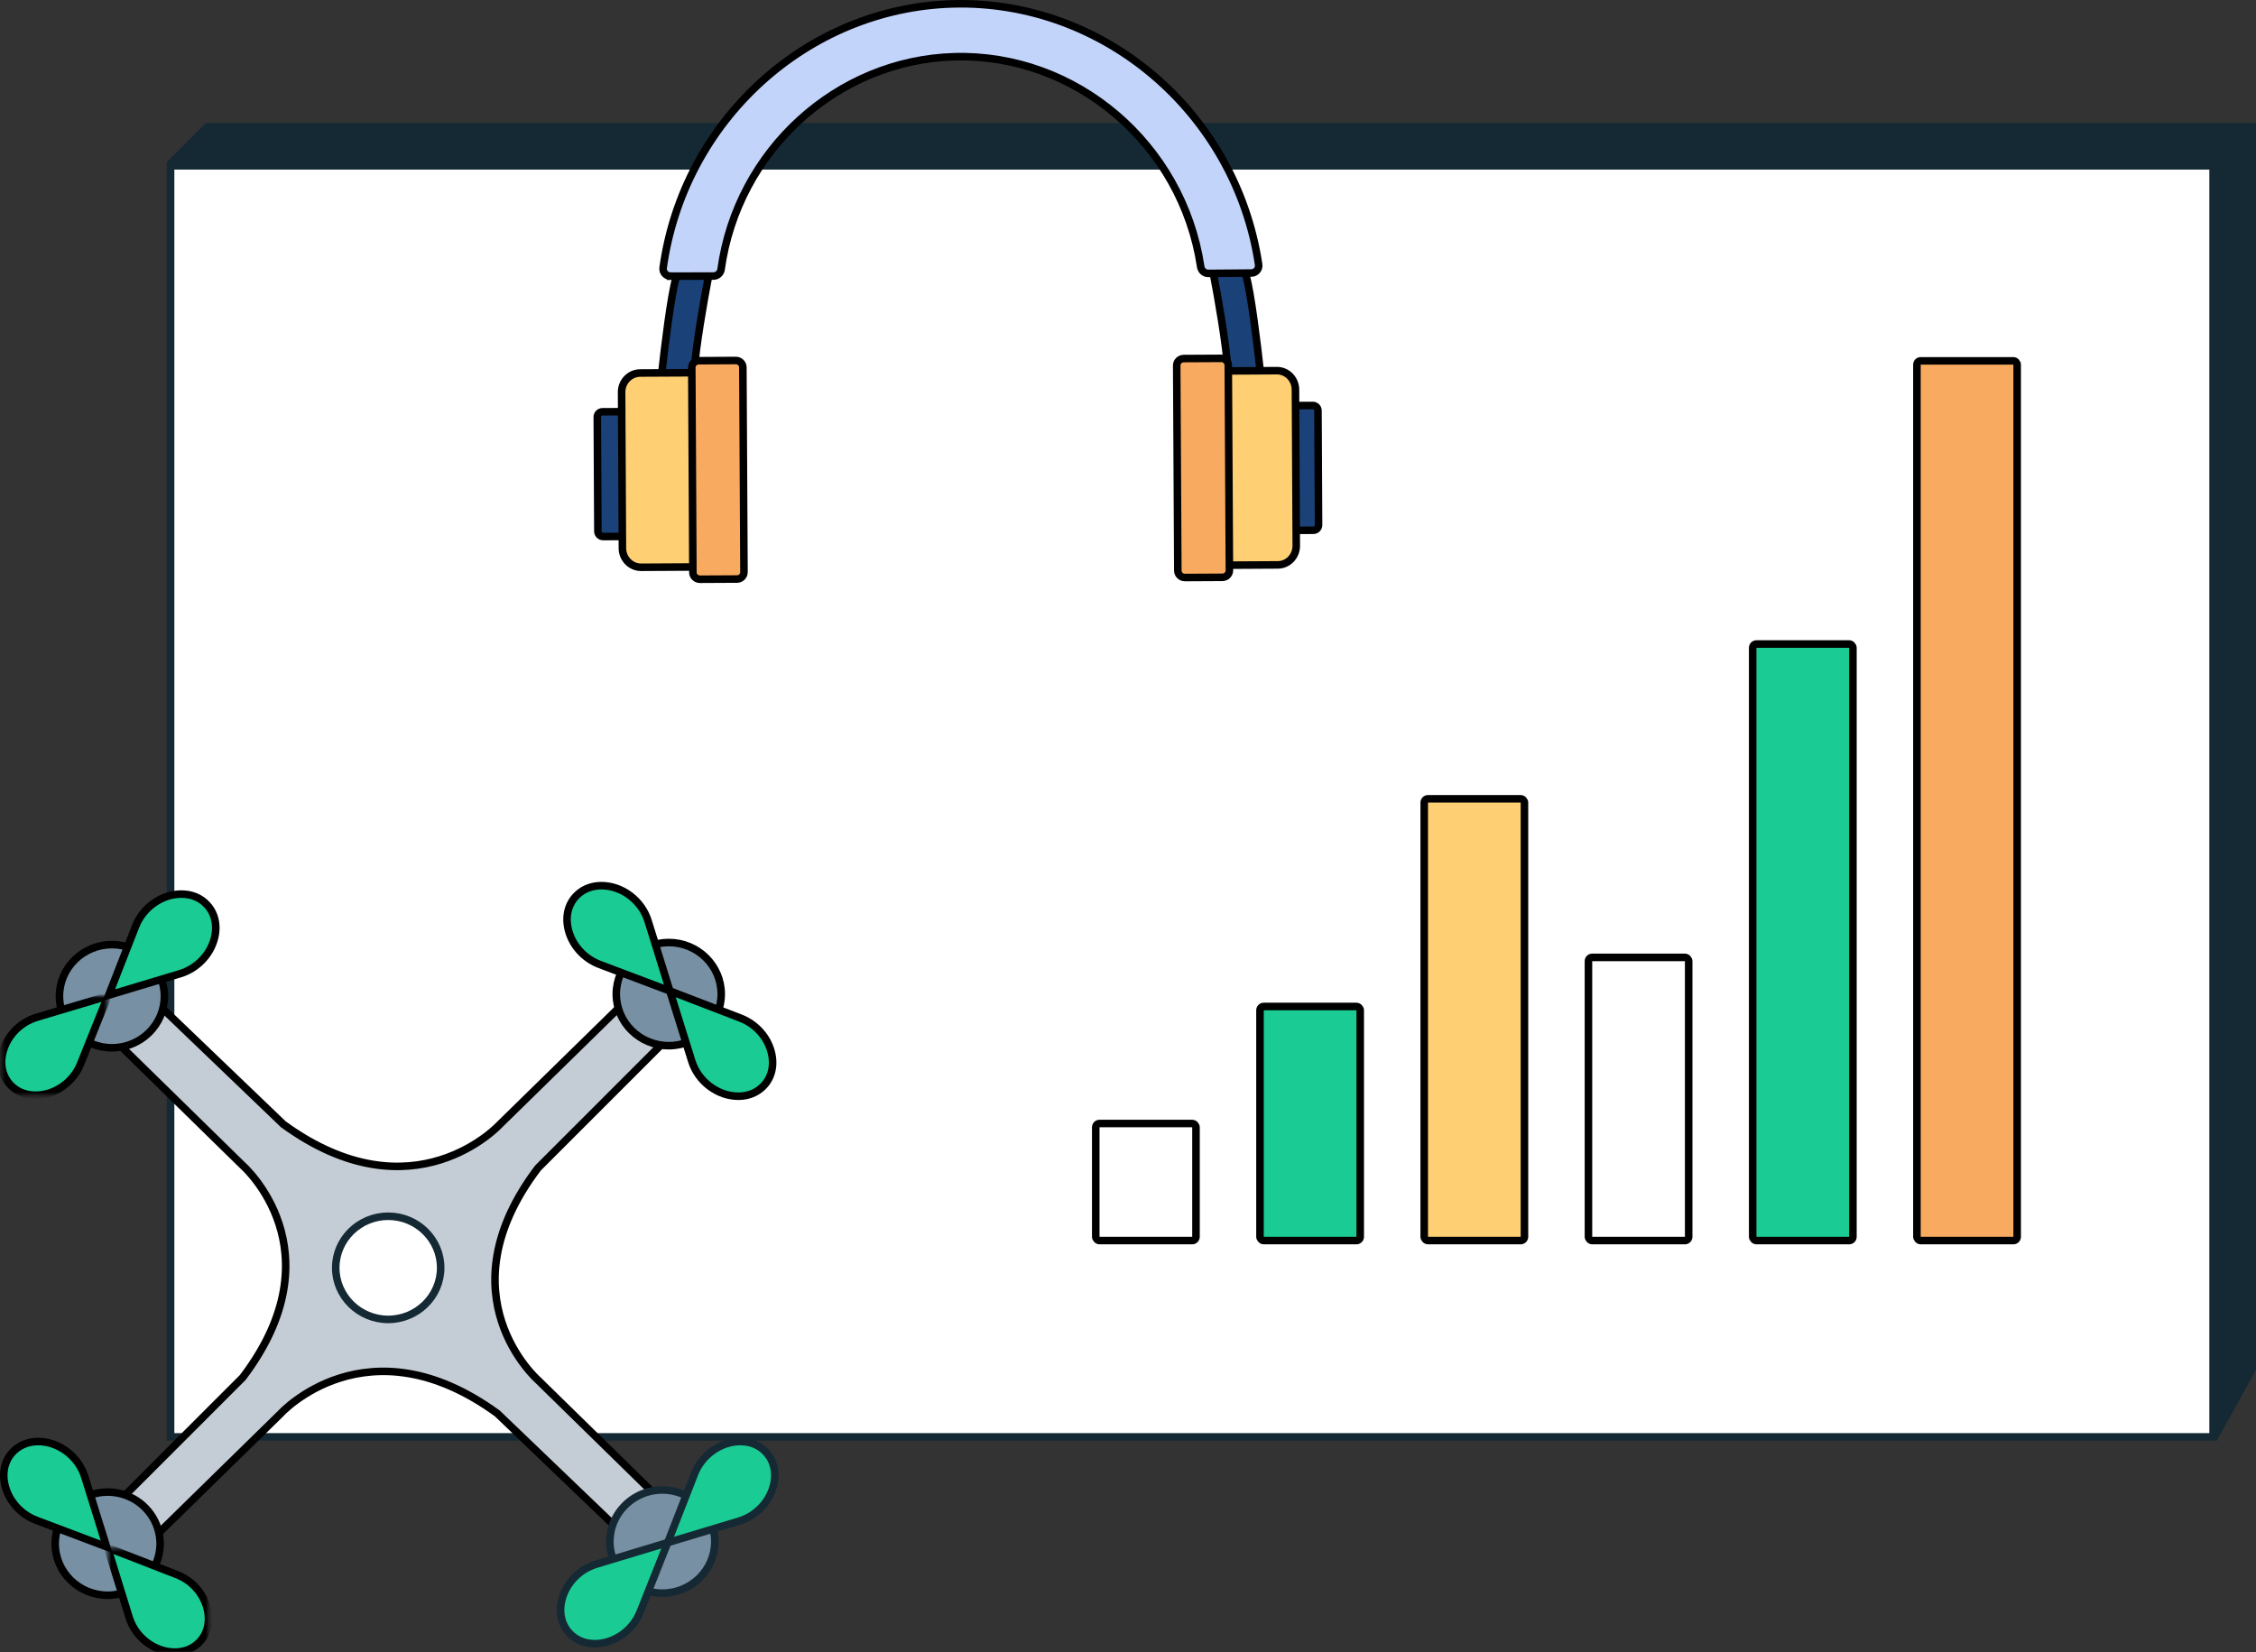 <svg xmlns="http://www.w3.org/2000/svg" width="598" height="438" fill="none" viewBox="0 0 598 438">
    <rect x="0" y="0" width="598" height="438" fill="#333333" stroke="none"/>
    <path fill="#152934" d="M54.565 32.608H597.98v330.629l-10.35 18.709-30.187-18.709H54.565V53.6L44.215 42.96l10.35-10.35z"/>
    <path fill="#fff" stroke="#152934" stroke-width="2" d="M45.216 43.96h541.412v336.985H45.216V43.96z"/>
    <rect width="26.569" height="31.032" x="290.452" y="297.864" fill="#fff" stroke="#000" stroke-width="2" rx="1"/>
    <rect width="26.569" height="62.062" x="333.986" y="266.834" fill="#1ACC94" stroke="#000" stroke-width="2" rx="1"/>
    <rect width="26.569" height="117.115" x="377.52" y="211.78" fill="#FECF73" stroke="#000" stroke-width="2" rx="1"/>
    <rect width="26.569" height="75.075" x="421.052" y="253.821" fill="#fff" stroke="#000" stroke-width="2" rx="1"/>
    <rect width="26.569" height="158.155" x="464.587" y="170.741" fill="#1ACC94" stroke="#000" stroke-width="2" rx="1"/>
    <rect width="26.569" height="233.227" x="508.121" y="95.668" fill="#F8AB60" stroke="#000" stroke-width="2" rx="1"/>
    <path stroke="#1A4278" stroke-linecap="round" stroke-linejoin="round" stroke-width="8" d="M184.1 69.489s-4.139 16.231-4.833 40.181M324.804 67.86s4.413 16.203 5.371 40.181"/>
    <path stroke="#000" stroke-width="2" d="M325.479 98.196c-.427-6.836-2.67-19.581-3.738-25.1 2.314-1.78 7.263-4.272 8.544 0 1.282 4.272 3.026 18.513 3.739 25.1-2.671 2.848-8.118 6.836-8.545 0zM183.959 98.953c.427-6.836 2.67-19.582 3.738-25.1-2.314-1.78-7.263-4.272-8.545 0-1.281 4.272-3.026 18.513-3.738 25.1 2.67 2.848 8.118 6.835 8.545 0z"/>
    <path fill="#C3D4FA" fill-rule="evenodd" stroke="#000" stroke-width="2" d="M177.745 73.212c-1.196.004-2.129-1.04-1.965-2.224 5.432-39.137 38.217-68.896 76.795-69.958 39.862-1.099 75.001 28.733 81.05 69.112.177 1.183-.744 2.236-1.94 2.246l-11.387.093c-1.018.008-1.877-.753-2.027-1.76-4.863-32.53-33.168-56.567-65.276-55.683-31.078.856-57.49 24.834-61.855 56.362-.14 1.008-.991 1.778-2.009 1.781l-11.386.031z" clip-rule="evenodd"/>
    <path fill="#1A4278" fill-rule="evenodd" d="M159.901 142.249l9.7-.05-.178-33.072-9.708.046c-.771.005-1.397.627-1.392 1.387l.159 30.307c.004.765.64 1.387 1.419 1.382z" clip-rule="evenodd"/>
    <path stroke="#000" stroke-width="2" d="M159.901 142.249l9.7-.05-.178-33.072-9.708.046c-.771.005-1.397.627-1.392 1.387l.159 30.307c.004.765.64 1.387 1.419 1.382"/>
    <path fill="#1A4278" fill-rule="evenodd" d="M348.159 140.579l-7.608.041-.171-33.08 7.617-.042c.747-.004 1.355.613 1.359 1.373l.153 30.312c.005.765-.598 1.391-1.35 1.396z" clip-rule="evenodd"/>
    <path stroke="#000" stroke-width="2" d="M348.159 140.579l-7.608.041-.171-33.08 7.617-.042c.747-.004 1.355.613 1.359 1.373l.153 30.312c.005.765-.598 1.391-1.35 1.396"/>
    <path fill="#FECF73" fill-rule="evenodd" d="M169.971 150.394l15.74-.089-.266-51.495-15.74.08c-2.737.014-4.952 2.293-4.938 5.091l.215 41.374c.014 2.798 2.247 5.053 4.989 5.039z" clip-rule="evenodd"/>
    <path stroke="#000" stroke-width="2" d="M169.971 150.394l15.74-.089-.266-51.495-15.74.08c-2.737.014-4.952 2.293-4.938 5.091l.215 41.374c.014 2.798 2.247 5.053 4.989 5.039"/>
    <path fill="#FECF73" fill-rule="evenodd" d="M338.726 149.762l-15.808.089-.262-51.495 15.807-.088c2.707-.015 4.911 2.241 4.924 5.034l.213 41.37c.014 2.798-2.168 5.076-4.874 5.09z" clip-rule="evenodd"/>
    <path stroke="#000" stroke-width="2" d="M338.726 149.762l-15.808.089-.262-51.495 15.807-.088c2.707-.015 4.911 2.241 4.924 5.034l.213 41.37c.014 2.798-2.168 5.076-4.874 5.09"/>
    <path fill="#F8AB60" fill-rule="evenodd" d="M195.361 153.516l-9.835.051c-1.021.004-1.858-.814-1.863-1.814l-.288-54.298c-.01-1 .822-1.822 1.839-1.827l9.839-.056c1.012-.005 1.854.814 1.859 1.818l.293 54.289c.004 1.004-.823 1.832-1.844 1.837z" clip-rule="evenodd"/>
    <path stroke="#000" stroke-width="2" d="M195.361 153.516l-9.835.051c-1.021.004-1.858-.814-1.863-1.814l-.288-54.298c-.01-1 .822-1.822 1.839-1.827l9.839-.056c1.012-.005 1.854.814 1.859 1.818l.293 54.289c.004 1.004-.823 1.832-1.844 1.837"/>
    <path fill="#F8AB60" fill-rule="evenodd" d="M314.087 153.109l9.929-.051c1.031-.005 1.866-.829 1.862-1.831l-.296-54.4c-.005-1.007-.855-1.827-1.876-1.817l-9.93.05c-1.031.005-1.866.835-1.861 1.836l.291 54.396c.005 1.007.854 1.822 1.881 1.817z" clip-rule="evenodd"/>
    <path stroke="#000" stroke-width="2" d="M314.087 153.109l9.929-.051c1.031-.005 1.866-.829 1.862-1.831l-.296-54.4c-.005-1.007-.855-1.827-1.876-1.817l-9.93.05c-1.031.005-1.866.835-1.861 1.836l.291 54.396c.005 1.007.854 1.822 1.881 1.817"/>
    <path fill="#C4CDD5" fill-rule="evenodd" stroke="#000" stroke-width="2" d="M32.224 277.541l32.113 31.451s25.627 22.422 0 56.216L33.24 396.314l9.074 9.867 32.117-31.455s22.886-25.095 57.395 0l31.281 29.994 9.859-9.104-30.368-29.74s-25.623-22.418 0-56.212l32.116-32.123-10.089-10.918-32.117 31.455s-22.89 25.095-57.395 0l-31.76-30.457-11.129 9.92z" clip-rule="evenodd"/>
    <path fill="#fff" fill-rule="evenodd" stroke="#152934" stroke-width="2" d="M102.901 349.799c-7.661 0-13.909-6.138-13.909-13.682 0-7.536 6.248-13.671 13.909-13.671 7.664 0 13.908 6.135 13.908 13.671 0 7.544-6.244 13.682-13.908 13.682z" clip-rule="evenodd"/>
    <path fill="#7790A3" fill-rule="evenodd" d="M29.672 277.787c-7.667 0-13.91-6.136-13.91-13.676 0-7.544 6.243-13.677 13.91-13.677s13.906 6.133 13.906 13.677c0 7.54-6.24 13.676-13.906 13.676z" clip-rule="evenodd"/>
    <path stroke="#000" stroke-width="2" d="M29.672 277.787c-7.667 0-13.91-6.136-13.91-13.676 0-7.544 6.243-13.677 13.91-13.677s13.906 6.133 13.906 13.677c0 7.54-6.24 13.676-13.906 13.676"/>
    <path fill="#7790A3" fill-rule="evenodd" d="M177.269 277.229c-7.668 0-13.908-6.139-13.908-13.678 0-7.543 6.24-13.675 13.908-13.675 7.668 0 13.909 6.132 13.909 13.675 0 7.539-6.241 13.678-13.909 13.678z" clip-rule="evenodd"/>
    <path stroke="#000" stroke-width="2" d="M177.269 277.229c-7.668 0-13.908-6.139-13.908-13.678 0-7.543 6.24-13.675 13.908-13.675 7.668 0 13.909 6.132 13.909 13.675 0 7.539-6.241 13.678-13.909 13.678"/>
    <path fill="#7790A3" fill-rule="evenodd" d="M175.57 422.37c-7.667 0-13.91-6.136-13.91-13.675 0-1.416.22-2.812.652-4.151 1.447-4.462 5.213-7.953 9.828-9.107 1.104-.273 2.261-.421 3.43-.421 7.667 0 13.907 6.136 13.907 13.679 0 7.539-6.24 13.675-13.907 13.675z" clip-rule="evenodd"/>
    <path stroke="#152934" stroke-width="2" d="M175.57 422.37c-7.667 0-13.91-6.136-13.91-13.675 0-1.416.22-2.812.652-4.151 1.447-4.462 5.213-7.953 9.828-9.107 1.104-.273 2.261-.421 3.43-.421 7.667 0 13.907 6.136 13.907 13.679 0 7.539-6.24 13.675-13.907 13.675"/>
    <path fill="#7790A3" fill-rule="evenodd" d="M28.538 422.928c-7.667 0-13.91-6.14-13.91-13.679 0-7.543 6.243-13.675 13.91-13.675 1.682 0 3.314.289 4.858.862 5.41 1.984 9.048 7.129 9.048 12.813 0 7.539-6.24 13.679-13.906 13.679z" clip-rule="evenodd"/>
    <path stroke="#000" stroke-width="2" d="M28.538 422.928c-7.667 0-13.91-6.14-13.91-13.679 0-7.543 6.243-13.675 13.91-13.675 1.682 0 3.314.289 4.858.862 5.41 1.984 9.048 7.129 9.048 12.813 0 7.539-6.24 13.679-13.906 13.679"/>
    <path fill="#1ACC94" fill-rule="evenodd" stroke="#000" stroke-width="2" d="M9.666 403.071c-4.35-1.647-7.592-5.409-8.453-9.816-.68-3.445.295-6.64 2.658-8.774 1.673-1.507 3.827-2.304 6.23-2.304 5.484 0 10.685 3.932 12.374 9.348l5.775 18.563-18.584-7.017z" clip-rule="evenodd"/>
    <mask id="prefix__a" width="28" height="28" x="28" y="410" maskUnits="userSpaceOnUse">
        <path fill="#fff" fill-rule="evenodd" d="M28.522 410.323h26.743V438H28.522v-27.677z" clip-rule="evenodd"/>
    </mask>
    <g mask="url(#prefix__a)">
        <path fill="#1ACC94" fill-rule="evenodd" d="M46.35 438c-5.372 0-10.471-3.874-12.121-9.218l-5.707-18.459 18.25 7.09c4.263 1.619 7.437 5.322 8.289 9.661.658 3.398-.289 6.554-2.612 8.656-1.635 1.489-3.745 2.27-6.099 2.27z" clip-rule="evenodd"/>
        <path stroke="#000" stroke-width="2" d="M46.35 438c-5.372 0-10.471-3.874-12.121-9.218l-5.707-18.459 18.25 7.09c4.263 1.619 7.437 5.322 8.289 9.661.658 3.398-.289 6.554-2.612 8.656-1.635 1.489-3.745 2.27-6.099 2.27"/>
    </g>
    <path fill="#1ACC94" fill-rule="evenodd" d="M157.664 435.767c-2.694 0-5.018-.971-6.735-2.815-2.152-2.32-2.854-5.611-1.931-9.024 1.191-4.37 4.66-7.905 9.056-9.234l18.931-5.722-7.269 18.296c-1.95 5.002-6.904 8.499-12.052 8.499z" clip-rule="evenodd"/>
    <path stroke="#152934" stroke-width="2" d="M157.664 435.767c-2.694 0-5.018-.971-6.735-2.815-2.152-2.32-2.854-5.611-1.931-9.024 1.191-4.37 4.66-7.905 9.056-9.234l18.931-5.722-7.269 18.296c-1.95 5.002-6.904 8.499-12.052 8.499"/>
    <path fill="#1ACC94" fill-rule="evenodd" stroke="#152934" stroke-width="2" d="M184.12 390.7c1.963-5.015 6.952-8.523 12.129-8.523 2.712 0 5.055.973 6.779 2.821 2.166 2.328 2.873 5.626 1.944 9.053-1.199 4.371-4.682 7.917-9.107 9.245l-18.878 5.676 7.133-18.272z" clip-rule="evenodd"/>
    <path fill="#1ACC94" fill-rule="evenodd" d="M195.722 290.627c-5.473 0-10.668-3.907-12.349-9.293l-5.819-18.619 18.598 7.15c4.343 1.632 7.581 5.37 8.441 9.746.674 3.431-.29 6.606-2.657 8.726-1.666 1.502-3.816 2.29-6.214 2.29z" clip-rule="evenodd"/>
    <path stroke="#000" stroke-width="2" d="M195.722 290.627c-5.473 0-10.668-3.907-12.349-9.293l-5.819-18.619 18.598 7.15c4.343 1.632 7.581 5.37 8.441 9.746.674 3.431-.29 6.606-2.657 8.726-1.666 1.502-3.816 2.29-6.214 2.29"/>
    <path fill="#1ACC94" fill-rule="evenodd" stroke="#000" stroke-width="2" d="M158.973 255.698c-4.355-1.647-7.596-5.409-8.458-9.813-.675-3.448.295-6.644 2.663-8.781 1.673-1.507 3.827-2.3 6.23-2.3 5.485 0 10.686 3.931 12.375 9.348l5.771 18.563-18.581-7.017zM35.957 245.56c1.963-5.016 6.95-8.523 12.123-8.523 2.711 0 5.058.973 6.778 2.82 2.17 2.329 2.876 5.626 1.943 9.05-1.194 4.375-4.685 7.92-9.109 9.249l-18.873 5.676 7.138-18.272z" clip-rule="evenodd"/>
    <mask id="prefix__b" width="29" height="27" x="0" y="264" maskUnits="userSpaceOnUse">
        <path fill="#fff" fill-rule="evenodd" d="M.434 264.064h28.147v26.299H.434v-26.299z" clip-rule="evenodd"/>
    </mask>
    <g mask="url(#prefix__b)">
        <path fill="#1ACC94" fill-rule="evenodd" d="M9.422 290.363c-2.672 0-4.981-.953-6.68-2.763-2.139-2.277-2.835-5.507-1.915-8.857 1.177-4.289 4.613-7.758 8.973-9.06l18.78-5.619-7.21 17.958c-1.934 4.909-6.847 8.341-11.948 8.341z" clip-rule="evenodd"/>
        <path stroke="#000" stroke-width="2" d="M9.422 290.363c-2.672 0-4.981-.953-6.68-2.763-2.139-2.277-2.835-5.507-1.915-8.857 1.177-4.289 4.613-7.758 8.973-9.06l18.78-5.619-7.21 17.958c-1.934 4.909-6.847 8.341-11.948 8.341"/>
    </g>
</svg>
